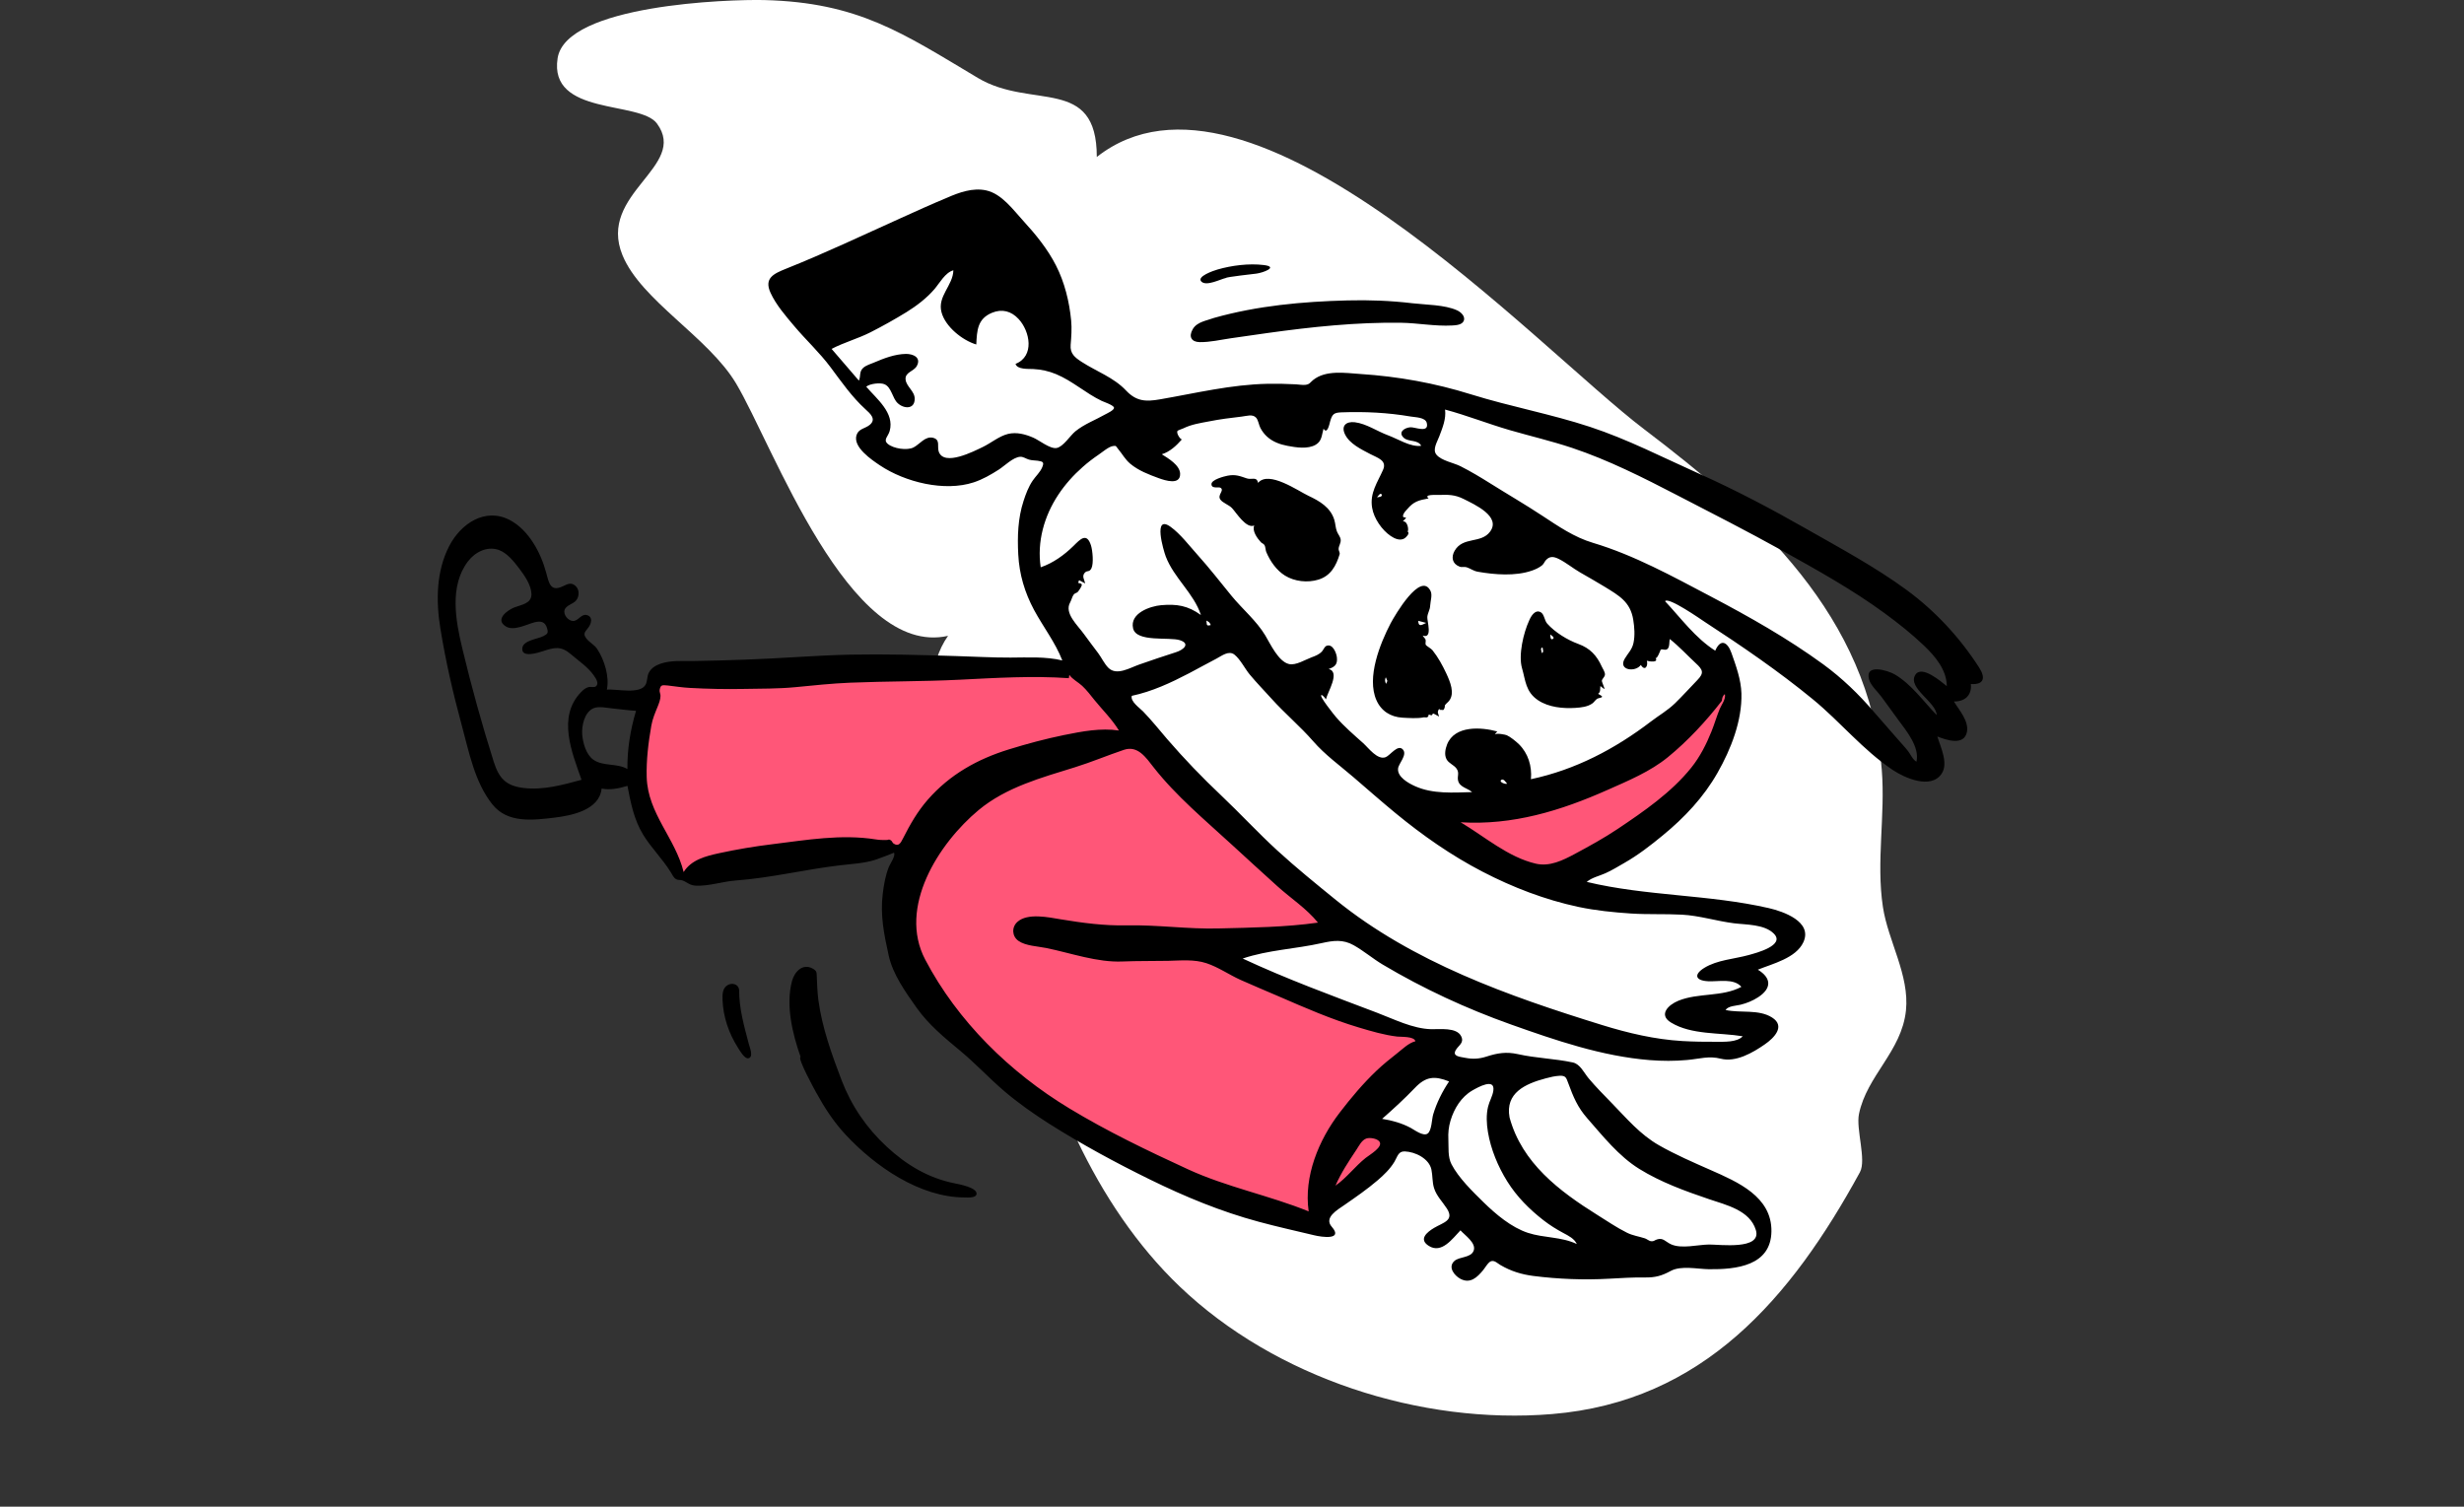 <?xml version="1.0" encoding="utf-8"?>
<!-- Generator: Adobe Illustrator 24.0.1, SVG Export Plug-In . SVG Version: 6.00 Build 0)  -->
<svg version="1.1" id="Layer_1" xmlns="http://www.w3.org/2000/svg" xmlns:xlink="http://www.w3.org/1999/xlink" x="0px" y="0px"
	 viewBox="0 0 3871 2367" style="enable-background:new 0 0 3871 2367;" xml:space="preserve">
<rect x="0" y="0" width="3871" height="2367" fill="#333333" stroke="none"/>
<style type="text/css">
	.st0{fill-rule:evenodd;clip-rule:evenodd;fill:#FFFFFF;}
	.st1{fill-rule:evenodd;clip-rule:evenodd;fill:#FF5678;}
	.st2{fill-rule:evenodd;clip-rule:evenodd;}
</style>
<title>composition-15</title>
<desc>Created with Sketch.</desc>
<g id="composition-15">
	<path id="Path" class="st0" d="M1200.9,0.1c147.7,3.8,216.7,51.6,335.3,122.3c84.4,50.4,186.9-3.8,186.9,124.2
		c241.1-189.3,690.7,299.5,859.7,427.6c178.3,135.1,353.8,294.1,373.5,535.1c5.8,71.4-9,144.5,1.8,215.6
		c8.1,53.5,42,107.1,36.2,162.6c-6.8,64.4-61.3,102-73.8,162.5c-5,24,12,72.1,1.5,91.5c-108.1,198-246.6,360.4-483.7,380
		c-206.5,17.1-434.7-56.6-585.2-200.6c-133.5-127.7-213.2-319.1-247.8-498.1c-6-31,5.4-101.9-4.8-128.1
		c-14.8-38.2-37.2-38.8-55.6-69.7c-48.8-81.9-118.8-236.2-55.5-326.1c-156.1,35.2-274.8-299.1-333.1-396.6
		c-43.7-73-149-130.1-178.3-201.2c-40.1-97.4,104-139.2,54.1-207c-26.7-36.3-170.2-11.6-156.1-102.6
		C889.1,7.4,1144.5-1.3,1200.9,0.1z"/>
	
		<g id="Character_x2F_jumping" transform="translate(1935.5, 1183.5) rotate(-12) translate(-1935.5, -1183.5) translate(494, 103)">
		<path id="Accent" class="st1" d="M577.2,782.5c5-7.7,4.9-6,13.9-4.4c36.6,6.5,73.2,13,109.8,19.6l0,0l371.7,66.2
			c43.7,7.8,87.4,15.6,131.1,23.3c6.4,1.1,18.9,0.9,24.5,4.4c2.9,1.8,5,7.1,6.9,10c8.1,12.5,16.2,25.1,24.3,37.6
			c45.4,70.3,92.2,139.8,138.5,209.5c51.5,77.5,103.1,155,154.6,232.6l0,0l-216.8-2.8c13.4,8.7,26.8,17.5,40.2,26.2
			c94.5,61.6,189.1,123.2,283.6,184.9c-45,30-90.1,60-135.1,90l0,0l47.9,50.6c-14.9,8.5-29.9,17-44.8,25.5
			c-27.4,15.6-54.7,31.1-82.1,46.7c-9.7,5.5-19.4,11-29.1,16.5c-2.3,1.3-5.5,4-7.9,3.8c-3.6-0.3-10.1-6.5-13-8.4
			c-9.2-6-18.5-12-27.7-18.1c-28.4-18.6-56.7-37.4-84.8-56.3c-69.1-46.4-138-93.4-204.1-144c-30.5-23.4-58.9-47.6-82.8-78
			c-26.3-33.4-47.9-70.4-67-108.3c-16.1-31.9-30.3-64.8-42.9-98.2c-4.3-11.5-15.1-29.9-14.9-42.5c0.1-6.8,6-16.6,8.3-22.8l0,0
			l16.3-44.7c2.8-7.6,8.2-17.1,9.2-25.3c1.2-9.8-3.6-23.3-5.1-33c-0.7-4.7-0.6-18-4.2-20.7c-2.4-1.8-11.4-0.9-14.2-1.1
			c-23.2-1.8-46.5-3.6-69.7-5.4c-62.3-4.8-124.7-9.6-187-14.4c-17.2-1.3-36.4-0.4-53.3-4.1c-12.7-2.8-20.7-13-24.5-24.9
			c-11.4-35.8-22.2-72.2-29.2-109.1c-6.7-35.7-0.2-63.5,14.4-96.6C544.8,837.8,560,809.1,577.2,782.5z M2230.9,1125.2
			c-12.3,46.9-29.5,105.6-65.9,139.6c-13.8,12.9-32.3,21.4-49.1,29.6c-24.7,12.1-50.1,22.9-75.7,33.1c-45.1,18.1-92.4,38.2-140.5,47
			c-13.3,2.4-20.1,0-31.2-8c-18.6-13.4-35.5-29.6-52.2-45.3c-26.7-25.2-52.7-51.3-78.1-77.8c96.3-0.2,195.7-4.6,290-25.3
			C2100,1202.3,2172.2,1169.8,2230.9,1125.2z"/>
		<path id="Ink" class="st2" d="M1247.3,135c23.2,10.3,35.5,39,47.7,59.6c14.6,24.8,27.9,50.8,35.4,78.8c7.7,28.6,8.7,60.1,5.3,89.5
			c-1.5,12.9-5,24.7-8.7,37.1c-4,13.2,2.2,20.8,11.6,30.1c19.5,19.4,44,34.2,58.5,58.1c12.3,20.2,26.5,24,49.6,24.8
			c57.4,2.2,113.6,0.4,170.5,11.3c14.4,2.8,28.8,6.2,43,10c4.7,1.2,9.5,3.4,14.4,3.9c6.9,0.6,8.1-2.1,13.3-4.8
			c22.8-11.7,51.7-0.5,74.5,6c57.5,16.2,111.7,38.3,163.8,67.6c56.3,31.6,116.2,56.2,172,88.7c53.9,31.4,102.2,71,152.5,107.7
			c51.1,37.3,99.5,77.7,146.8,119.8c45.7,40.7,92.9,80.6,133.7,126.2c37.2,41.6,66.6,90.8,86.4,143.2c6.6,17.5,2.5,28.5-18.1,22.7
			c-1.8,17.7-15,25.1-31.7,21.3c5.1,14.8,16.8,34.9,10.1,50.9c-8.9,21.2-34.5,5.8-47-2.5c1.4,17,8.6,44.7-5.5,58.5
			c-21.8,21.3-58.7-5.8-74.1-21.8c-39.4-40.6-64.6-90.8-99.6-134.6c-43.4-54.3-92.2-105.5-141.2-154.6c-3.9-3.9-47.5-50.7-53.8-44.3
			c19,31.5,34.3,66.2,60.9,92.4c12.6-17.7,21.8-9,24.2,8.8c2.8,21.4,6,44,2.1,65.4c-7.8,42.2-34.4,82.4-62.5,114
			c-29.3,33.1-65.7,58.3-104.8,78.5c-22.1,11.5-44.3,22.2-68.1,29.8c-10.7,3.4-21.3,7.3-32.3,9.6c-10.5,2.3-21.9,2.1-31.6,7.2
			c87.2,41.6,183.7,59.1,271.1,99.7c21.1,9.8,63.5,35.2,42.1,63.8c-16.6,22.1-54.2,22.9-78.9,27.3c18.2,17.1,15.5,33.1-8.4,42.4
			c-9.6,3.7-19.6,5.5-29.8,5.8c-6.9,0.2-19-2.3-24.6,3.2c21.7,9.9,51.2,9.3,69,26.7c18.2,17.8-3.5,32.1-19.8,38.9
			c-21.3,9-50.7,18.5-72.4,7.7c-17.2-8.6-33-6.7-52-9c-19.6-2.3-38.9-6.5-57.8-12.1c-71.9-21.4-138.1-61.1-201.6-100.1
			c-63.4-39-122.6-83.3-177.3-133.8c-13.5-12.5-24.7-27.3-38.5-39.4c-14.5-12.7-29.7-13.8-48.3-13.6c-42.2,0.5-84.4-7-126.5-2.1
			c60.6,45.7,124.7,85.9,188.5,127c24.3,15.6,49.8,36.4,78.3,43.2c12.5,3,39.4,5,43.5,20.4c3,11.3-6.6,13.1-12.4,19.3
			c-8.4,8.8,3.4,11.8,12,15.5c10.9,4.6,20.8,6.1,32.6,4.9c18.1-1.9,32.3-1.2,49.2,6.5c26.5,12.2,55,18.8,81.6,30.7
			c11,4.9,13.9,19.7,19.2,29.6c8.4,15.7,18,30.7,27.5,45.7c17.9,28.4,33.3,57.5,58.7,80.1c22.2,19.8,47,37.4,71.1,54.8
			c37.7,27.2,85.7,60.9,73.6,114.3c-12,52.8-66.7,47.1-108.4,37.7c-17.6-4-41.6-15.1-59.3-9.8c-15.3,4.5-25.8,5.2-41.6,1.6
			c-18.4-4.2-36.9-6.9-55.5-9.8c-39-6-78.4-16-115.6-29c-17.9-6.3-32.8-14.6-46.9-27.4c-4.2-3.8-7.2-9.2-12.8-9.1
			c-4.7,0-12,8.4-15.7,11.3c-11.6,9.2-24.3,16.9-37.5,5.9c-8.4-7-15.9-22.2-3.7-29.4c9.3-5.5,26.4,0.8,33.1-9.6
			c7-10.9-8.7-26.8-13.6-35.6c-14.8,10-36.6,30.4-53.8,13.5c-13.8-13.5,1.5-21.6,14.2-25.9c15.7-5.3,33.8-4.6,25.8-25.6
			c-4.5-11.9-11.8-22.6-13-35.6c-0.9-9.9,2-19.4,2-29.2c0.1-17.5-18.7-32.6-35.1-36.7c-10-2.5-13,6-19.2,12.6
			c-9,9.6-20.6,16.9-32.1,23.1c-18.9,10.3-38.7,18.5-58.5,26.8c-13.1,5.5-36.3,12.7-26.9,29.5c13.7,24.5-18.4,12.8-30,7.2
			c-27-12.9-54.2-25.2-80.8-38.9c-54.6-27.9-104.8-62.4-153-100.2c-47.3-37.1-93.5-76.5-136.6-118.5c-20.8-20.4-40.7-41.8-58.5-64.9
			c-19.1-24.9-35.1-51.8-54.5-76.4c-20.1-25.5-40-50.3-53-80.4c-12-27.9-25.7-59.1-25.9-89.7c-0.2-33.9-0.1-64.3,11.1-96.8
			c4.7-13.6,10.3-27.7,18.4-39.5c2.3-3.4,14.6-15.1,12.1-19.7c0.1,0.3-27.9,4.5-30.9,4.8c-18.6,1.8-37.4-1.4-56-3.1
			c-54.9-5.1-110.3-3.2-165.1-10.7c-20.6-2.8-43,0.1-63.1-5.1c-9.5-2.5-11.9-7.9-18.8-12.4c-3.2-2-6.6-1.4-9.6-4.2
			c-3.5-3.3-4.2-8.1-5.8-12.4c-8.2-23-22.1-43.6-30.2-66.7c-9.1-26-8.7-52.9-8.1-80c-13.6,1.1-27.8,1.2-40.6-4.3
			c-10.3,32.3-54.6,31.7-81.8,29.3c-34-3.1-73.9-6.3-91.1-40.4c-20.2-40.1-18.9-88.7-21.4-132.5c-2.9-51.4-3.7-103.5-1.2-154.9
			c2.1-43.7,12.1-89.1,40.4-123.8c25-30.6,68.1-48.5,102.1-20c25.5,21.5,36.7,60.2,38.3,92.4c0.9,16.4,0.1,31.1,20.3,26.6
			c7.8-1.7,14.8-4.6,20.5,3.4c5,7,2.7,17.1-3.7,22.4c-5.8,4.8-17.1,4-21,11c-3.9,7,2.3,18.2,9.7,19.7c8.5,1.6,15-9.3,23.6-4.2
			c7.8,4.6,3.7,13.3-1.5,18.4c-6.2,6-12.2,7.3-7.7,16.8c3.4,7.3,10.2,12.1,13.3,19.9c7.5,19.1,10,46.5,1.6,65.6
			c14.6,1.6,49.7,18.8,61.2,4.9c4.2-5,4.6-12.5,9.1-17.6c5.3-6.1,12.7-8.6,20.5-9.6c16.7-2.1,33.8,3,50,6.3c26.9,5.4,54,10.2,81,15
			c54.4,9.7,109.2,16.4,163.5,26.7c54.1,10.4,107.7,23.4,161.2,36.5c28.1,6.8,56,14.5,84.3,20.4c26.4,5.5,54,9.6,78.6,21.3
			c-4.9-30.1-18.4-57.7-26.9-86.7c-8.7-29.9-11.1-59.7-6.2-90.5c4.5-28.2,11.2-55.6,25.6-80.5c5.8-10.1,12.2-20.1,20.6-28.2
			c6-5.8,14.4-10.6,19.1-17.5c4.6-6.8,3.7-8.4-4.7-11.5c-4.7-1.7-8.9-2.3-13.3-4.7c-4.1-2.2-7.5-6.3-12.3-7.1
			c-11-1.8-27.1,8.9-37.2,12.7c-13.8,5.2-28,9.8-42.7,11.4c-48.2,5.2-105.4-22.8-138.4-56.6c-11-11.3-36.3-37.3-26.1-54.5
			c5.4-9.1,15.1-6.9,23.3-11.1c12.8-6.5,4.7-17.2-1.4-25.7c-16.7-23.2-27.8-49.8-39.7-75.6c-12.1-26.3-28.8-49.8-42.4-75.2
			c-9.8-18.3-21.1-38.7-25.6-59c-5.5-24.8,11.3-28.3,31.8-31.9c65-11.2,128.9-26.4,193.3-40.4c25.7-5.6,51.4-11.3,77.3-16.1
			C1205.4,129.4,1228,126.4,1247.3,135z M1817.4,1682.4c-33.5,1.7-67.2,9.2-68.3,48.2c4.1,74.1,52.3,129.5,103.2,178.7
			c12.9,12.4,25.4,25.6,39.4,36.7c8.2,6.6,17.2,9.6,26.1,14.8c2.2,1.3,5.9,5.6,8,6.2c4.8,1.6,5.2-0.2,9.9-0.7
			c10.2-1.1,12.1,6,19.9,11.9c14.7,11,41.2,9.4,58.5,12.9c16,3.2,79.6,26.2,76.7-7c-2.8-32.4-37.4-48.1-61.7-62.6
			c-34-20.2-69-42-97.6-69.5c-27.2-26.1-44.9-61.9-63.2-94.5c-11.4-20.3-14.5-37.5-17.8-60.2c-1.4-9.6-1.5-12.7-10.9-14.3
			C1832.3,1681.8,1824.7,1682,1817.4,1682.4z M1700.9,1677c-19.4,6.3-34,21.8-43.6,39.3c-4.9,9-7.8,18-9.4,28.1
			c-2.1,12.8-6.8,26.4-3.3,39.3c6.5,23.3,23.5,48.8,36.8,68.8c15,22.5,34.5,47.7,58.2,61.5c22.8,13.3,50.4,16.8,71.5,33.2
			c-1.9-9-10.3-15.7-17-21.3c-9.7-8.2-18.1-16.3-26.4-26.1c-18.2-21.6-33.3-44.9-43-71.5c-9.4-25.8-14.8-54.8-13.6-82.3
			c0.6-13.1,2.8-27,8.5-38.9c3.8-8,10.5-14.8,13.4-23.1C1739.8,1664.8,1710.5,1673.9,1700.9,1677z M1276.6,1039.8
			c-27,3.1-53.8,8.3-81,10.8c-55,5.1-112.1,8.1-162,34.3c-72.5,38.2-156.1,123-130.9,212.4c29.7,105.5,93.2,200.9,172.8,275.6
			c50.8,47.7,106.4,90.6,162.2,132.2c54,40.3,116.4,66.7,172,104.3c3.8-55.5,38.6-106.3,79.9-141.6c22.2-19,45.4-37.1,70.3-52.4
			c12.2-7.5,24.8-13.9,37.7-20.2c9.8-4.8,20.6-11.9,31.7-12.4c-0.2-8.2-20.7-11.2-26.4-13.1c-19.5-6.6-38.3-16.8-56.4-26.7
			c-39.4-21.5-75.8-47.6-112.3-73.6c-17.8-12.7-35.9-25-53.6-38c-15.9-11.7-30-26.9-47-36.8c-17.5-10.2-38.3-12.4-57.9-16.1
			c-23.5-4.5-46.7-9.9-70.3-13.9c-39.5-6.6-76.7-29.9-113.1-45.7c-12.2-5.3-30.9-9.9-40.2-20c-8.5-9.1-6.3-23.2,4.6-29.5
			c18.7-10.8,49.7,3.3,67.4,10.2c32.6,12.8,65,24.3,99.6,30.9c47.4,9,92.5,25.9,140,34.7c51.2,9.5,102.5,19.9,154.6,23.5
			c-12.8-25.3-33.9-46.3-50.4-69.1c-18.9-26.2-37.8-52.4-56.5-78.8c-33-46.4-69.8-93.1-94.9-144.4
			C1307.9,1058.8,1299.4,1037.2,1276.6,1039.8z M1521.8,1716.3c-7.5,1.2-13.2,8.7-18.3,13.7c-15.8,15.4-31.3,30.6-44.2,48.6
			c19.9-8.4,36.2-23.1,55.4-32.7c6.9-3.5,31.4-11.2,26.4-20.9C1538.4,1719.5,1527.3,1715.4,1521.8,1716.3z M1613.2,1654.4
			c-19.5,13.3-39.8,25.2-60.4,36.8c14.4,5.5,28.8,13,40.7,23c5.4,4.5,16.6,17.8,24.4,14.5c7.3-3.1,11.2-21.1,14.8-27.6
			c9-16.6,21.6-32.3,35.2-45.5C1647.5,1641.9,1633.8,1640.3,1613.2,1654.4z M1448.5,929.9c-15.6,4.3-31.1,9.1-46.7,13.5
			c-31.2,8.7-63,16-95.5,16c-4.4,8.1,8.3,21.4,12.2,27.6c10.2,16.3,19,33.8,28.2,50.7c19.7,35.8,41.1,70.2,64.3,103.8
			c23.4,34,44.5,69.6,68.4,103.1c23.2,32.5,48.7,64,73.8,95.1c97.8,120.9,234.1,204.2,368.1,279.1c37.6,21,76.7,39.5,118.3,50.9
			c17.2,4.7,34.7,8.7,52.2,12.3c11.7,2.4,31.3,7.7,42.1,0.1c-33.9-13.4-78.4-18.6-105.8-44.6c-17-16.1,1.6-28.1,18.9-31.1
			c33.5-5.8,68.2,8.8,101-0.7c-8.8-16.1-34-15.3-49.4-19.5c-19.4-5.2-20.1-15-1.6-21.7c22.8-8.2,49-3.8,72.7-5.3
			c11.6-0.7,60.1-2.7,45.4-24.9c-11.5-17.5-39.6-22.4-58-28.8c-25.8-9-50.8-23.2-77.1-30.2c-25.7-6.9-51.8-11.1-77.5-18.3
			c-26.8-7.6-53.2-16-78.7-27.3c-49.1-21.9-94.6-51.5-136.1-85.6c-42.7-35.1-80.2-75.3-114.6-118.5c-18.1-22.7-35.4-46.1-53-69.1
			c-17-22.3-36.3-43.5-49.9-68.1c-15.1-27.2-34.6-52-50.2-79.1c-8.5-14.7-17.6-29.1-25.5-44.1c-5.6-10.7-9.4-26.3-17-35.6
			C1470.2,920.9,1457.7,927.3,1448.5,929.9z M727.2,1274.6c5.2,4.8,4.4,6.8,3.4,12.8c-2.1,12.4-4.3,24.7-5.3,37.3
			c-3.3,43.2,2.8,88,9.5,130.6c6.7,42.6,22.9,81.9,47.8,117.1c24.1,34.1,53.2,61.3,91.6,78c6.6,2.9,32.7,13.4,31,23.1
			c-1.3,7.3-14.8,3.2-19.7,2.1c-69-14.8-127.4-77.1-162.2-135.1c-14.4-24-23.7-48.4-31.7-75c-1.2-3.9-17.9-58.8-12.2-59.5
			c-4.9-38-6.3-84.3,11.7-119.5C697.7,1273.5,713.4,1262.1,727.2,1274.6z M606.9,1282.8c-6.3,28.7-4.2,57.9-2.8,87
			c0.3,5.3,3.3,21.6-5.5,21.3c-6.2-0.2-11.1-16-12.6-20.1c-9.2-24.6-12.5-52.2-7.9-78.1c1.4-8.2,3.6-18.1,12.7-21
			C598.6,1269.4,607.6,1273.8,606.9,1282.8z M2218.2,1150.4c-3.9,1.9-5.6,5.4-6.7,9.3c-30.3,25.8-66,50.9-101.5,69.1
			c-31.7,16.3-68.4,23.2-103,30.5c-79.1,16.8-157.8,23.7-236.7,1.8c32.2,29.7,61.5,69.2,102.1,88.2c20.2,9.4,42.5,3.7,62.9-2.2
			c25-7.3,50.1-14.8,74.3-24.5c45.7-18.3,94.5-38.6,132.9-70c17-13.9,30.9-31.1,43.1-49.3c7-10.4,12.9-21.6,20-31.9
			C2209.7,1165.5,2218.6,1158.2,2218.2,1150.4z M1881.2,621.8c-1.2,14.7-9.8,27.1-17.5,39.1c-5.2,8.2-15.3,18.1-10.5,27.4
			c5.7,11,23.9,18.1,33.3,25.7c13.9,11.2,27,23.4,39.8,35.8c23,22.3,46.9,43.9,69.4,66.7c21.4,21.6,42.2,43.7,69.2,58.4
			c59.3,32.4,111.5,77.6,163.3,120.7c52.8,43.9,105,90,150.9,141.2c24.5,27.4,44.9,57.5,62.4,89.8c9,16.6,18.6,32.9,27.6,49.5
			c4,7.3,8.5,14.5,12.1,22c2.7,5.6,4.4,14.7,9.4,18.8c9.9-21.8-5.5-50.7-14.4-70.4c-6.1-13.5-12.1-27-18.1-40.5
			c-4.2-9.5-13-20.9-13.5-31.4c-1.2-25.7,31.9-7.2,41,1c22.5,20.4,35.4,51,51.3,76.3c3.7-20.1-36.3-51.2-19.8-68.7
			c13.2-13.9,37.4,18.7,44.8,27.5c5.1-24.9-7.9-49.2-21.4-69.1c-15.1-22.2-32.5-43.3-50.4-63.3c-41.7-46.7-89.5-88.3-136.6-129.4
			c-47-40.9-95.3-80.1-143.4-119.5c-46.7-38.3-94.2-76.6-146.4-107.3c-29.3-17.2-60-31.6-89.9-47.6
			C1942.5,657.7,1912.9,638,1881.2,621.8z M1472.9,565.2c-1.4,0.3-9.3,1.3-9.9,2c-2.6,3,0.9,12.8,3.9,14.6
			c-10.5,7.8-22.3,15-35.6,16.2c8.4,8.2,24.3,22.6,21.8,35.9c-3.4,18.2-25.3,5.4-34.2-0.1c-14.2-8.9-28.8-18.3-39.2-31.6
			c-6.6-8.5-8.9-17.5-13.8-26.6c-2.7-5-1.1-5.9-7.1-6.2c-6.8-0.4-18.5,6.1-24.8,8.6c-9.8,4-19.3,8.5-28.4,13.7
			c-16.9,9.5-32.8,21.1-46.6,34.7c-28.7,28.2-48.2,65.2-50.7,105.7c20.4-2.4,40.3-11.2,57.5-22.2c12.2-7.8,24.7-17,26.9,5
			c0.8,8.6-1.6,28.6-6.7,35.2c-4.8,6.2-6.9,1.2-11.9,4.9c-5.8,4.3-2.7,10.5-2.7,16.5c-2.8-2.3-5.6-4.7-8.3-7c-5,6.6,0.7,3.1,2.6,7
			c1.1,2.3-6.5,9-8,10.2c-3.1,2.4-4.9,0.4-8.4,3.9c-2.3,2.3-4.8,7.3-7.3,10.2c-12.9,14.6,4.2,37.5,10.9,53
			c5,11.5,10.5,22.7,15.7,34.1c3.8,8.3,5.9,18.2,10.9,25.9c10,15.2,33.1,6.9,48.1,5c20.4-2.5,40.4-5.1,60.8-7
			c12-1.1,25.5-8.1,10.1-17.1c-15.2-8.9-67.9-10.6-68.2-33.6c-0.4-24.4,33.6-28.5,50.6-26.4c24.9,3.1,41,9.4,58,28.1
			c-3.8-35.8-29.3-65.5-34.9-101.4c-1.5-9.8-6.3-69.9,17.2-43.9c12.6,13.9,22.5,35,31.8,51.1c14.1,24.4,26.3,49.7,39.2,74.7
			c12.3,23.8,30.4,46.8,39,72.1c4.9,14.3,11.6,44.3,27,51.5c9.9,4.7,26.5-1.4,36.7-2.9c6.3-0.9,12.4-1.8,17.9-5.5
			c2.8-1.9,5.6-6.8,9.1-7.3c10.2-1.6,12.8,14,12.1,21.1c-1.1,11-6.1,13.9-16.4,15.2c17.4,8.5-9.4,35.1-14.1,45.7
			c-0.2-0.5-3.3-8-5.6-8c-4.5,0,13.8,36,15.2,38.5c9.6,17.4,21.6,33,33.3,49c6.7,9.2,16.3,31,29.9,28.9c7.5-1.1,23.2-16.7,29.1-6
			c5.3,9.6-11.2,19.9-13.7,27.5c-4.2,12.8,11.5,26.3,20.8,33c24.5,17.8,56.3,22,85.3,27.4c-5.5-7.5-17.6-11.5-17.8-22.2
			c-0.2-7.3,5-11.2,1.5-19.1c-2.9-6.5-10-10.3-12.2-17.3c-2.4-7.7,1.4-16.4,5.6-22.8c17.9-27,58-15.7,81.5-3.5
			c-1.7,0.8-3.2,1.9-4.3,3.3l-0.3,0.4l0.1,0c3-1.8,16.1,3.9,17.7,5.1c5.1,3.7,12.1,12.4,15.7,17.7c11.4,17.2,13.1,38.3,7.1,57.8
			c71.7,0,139.2-19.1,203.3-49.5c14.6-6.9,29-11.4,42.9-20.1c14.3-9,27.8-18.9,41.8-28.3c13.2-8.8,12-14.1,3.2-26.5
			c-10.7-15.2-20.2-31.4-32.1-45.7c-1.8,4-2.5,11.9-6.5,14.4c-4.3,2.7-8.3-2.7-11.2-0.6c0.3-0.2-8.9,14.1-10.4,10.5
			c3.8,9.2-11.5,3.3-14.2,1.6c0.6,8.6-6.5,16.1-10.6,4.5c-10.9,10-36.9,0.8-22.9-14.6c6.9-7.6,14.4-11.7,18.8-21.6
			c4.9-11.1,6.6-23.7,7.2-35.8c1.4-28.4-13.9-41.6-33.2-60c-10.8-10.3-22-20-33-30c-9.7-8.7-18.1-19.5-28.3-27.6
			c-7.3-5.8-13.2-7.5-20.3-2.4c-2.9,2.1-3.9,4.7-7.6,6.7c-4.8,2.6-12,4.2-17.4,4.8c-27.1,3.4-58.4-5.9-83.2-15.9
			c-6.8-2.7-10-7.2-15.9-10.6c-3.7-2.1-6.9-0.8-10.8-3.4c-10.3-6.7-9.8-17.4-2.3-25.8c17.6-19.6,42.8-2,60.7-17.8
			c22.4-19.7-14.9-46.9-30-59c-12.1-9.6-22.4-11.7-37.1-14.3c-3.1-0.5-23.5-6.4-16.4,2.1c-15.9-0.4-23.7-0.3-36.5,9.6
			c-3.4,2.6-7.8,5.1-8.7,9.5c-0.5,2.3,4.3,2.8,4.3,2.8c-0.7,1.6-5.5,4.4-6.2,4.9c8.2,1,6.1,17,3.9,17.1l-0.1,0l0.2,0.2
			c3.6,3.4-4.5,8.6-7.2,9.5c-7.8,2.5-15.1-2.9-20.3-8.3c-11.6-12.1-20.1-32.6-19.3-49.4c1-23.5,16.5-37.1,29.2-54.7
			c9.5-13.2-4.6-20.2-14.5-28.4c-12.1-10.1-28.5-22.5-32.4-38.6c-3.6-14.7,6.4-19.7,19.2-15.3c17.3,6,31.4,21.3,46.7,30.9
			c13.6,8.5,30.9,25.9,47.5,26.9c-3.1-10.9-18.2-9.7-24.1-17.8c-7.7-10.7,4.3-15.4,13.4-14.2c7.1,0.9,27.2,15.9,26.7-1.3
			c-0.3-9.2-15.7-12.3-22.4-15c-34.1-13.6-69-22.8-105.1-29.1c-11.7-2-14.7-0.6-20.4,10c-1.9,3.6-8.8,20.1-12.6,9.2
			c-4.9,9-6.4,18.5-17.2,22.1c-13.7,4.6-31.3-2.2-43.9-7.5c-10.8-4.5-21.1-10.9-28.1-20.5c-3.5-4.8-6-10.1-7.6-15.8
			c-1.4-4.8-0.7-12.7-3.2-17.1c-4.2-7.3-14.2-5.7-21.9-6.5c-17.2-1.6-34.2-3.1-51.5-3.3C1500.5,562.6,1486.8,561.7,1472.9,565.2z
			 M1846.9,1209.2c-5.5,2,4.3,8.6,7.5,7.8C1853,1214.9,1850.9,1207.8,1846.9,1209.2z M1851.8,1137.3l-0.1,0.1
			c-0.2,0.2-0.3,0.4-0.4,0.7c0.1-0.2,0.3-0.4,0.4-0.6L1851.8,1137.3z M1961.9,964.4c5,4.2,3,13.9,6.4,19.8
			c9.1,15.9,25.6,31.6,41.1,41.3c16.7,10.4,24.6,23.8,28.7,42.6c0.8,3.9,3.4,9.3,2.2,13.3c-1.2,3.8-5.4,5-6.7,8.3
			c-0.6,1.5,1.9,13.4,1.6,13.4c-1.4,0.2-5.6-5.8-5.6-5.7c-1.7,4.1-1.1,8.8-5.6,11l-0.5,0.2l0.1,0.1c1.1,0.9,6.2,5.1,5,6
			c-1.7,1.3-5.8,0.4-8,1.2c-3.3,1.2-5.8,4.2-9,5.6c-8.6,3.7-18.6,2.6-27.7,1.3c-19.2-2.8-40.7-9.6-54.6-23.8
			c-16.8-17.2-12.8-35-14.3-54.3c-1.7-21.6,13.9-54.4,26.5-71.2C1945.6,967.6,1954.2,958,1961.9,964.4z M582.7,796
			c-1.1,2.6,0,6.6-0.6,9.4c-1.3,5.7-4.6,10.7-7.8,15.5c-6,8.9-11.9,17.1-16,27.2c-10,24.8-19.2,51.5-24,77.8
			c-10.2,56.4,24,102.9,25.8,157.9c15.7-16.5,39.6-17.3,60.9-17.4c28.3-0.1,56.4,1.1,84.6,3.6c54,4.7,109.2,6.7,160.4,26.4
			c5.6,2.2,9.9,3.1,15.5,4.3c6.2,1.3,2.9-1.6,7.5,2.1c1.2,1,1.7,4.6,3,5.8c6.6,6.5,10.6,2.1,16.2-4.9c15.4-19.1,30.8-36.4,50.6-51.3
			c42.2-31.6,89.5-46.2,141.6-50.9c29.8-2.7,59-4.2,88.9-4c28.6,0.3,58.8,0.8,85.9,11c-6.7-19.3-18.3-36.6-27.5-54.6
			c-4.5-8.8-8.7-18-14.4-26.1c-5-7.1-12.6-12.9-16.1-21c-0.6,1.6-1.2,3.3-1.9,4.9c-55-15.8-111.8-24.2-168.2-33.3
			c-56.7-9.1-112.7-21.6-169.2-31.2c-28.4-4.8-56.9-7.8-85.5-11c-27.5-3.1-54.1-9.2-81.2-14.4c-27.5-5.3-54.3-11.6-81.3-18.9
			c-11.3-3-22.1-7.2-33.1-10.9C587.9,789.2,585.9,788.5,582.7,796z M1799.7,896.1c1.6,6.7-3.6,15.4-5.3,21.8
			c-1.9,7.3-6.1,10.2-8.2,16.8c-1.9,5.7,1.5,36.2-13.2,27.1c0.5,2.2,2.9,5.2,3.1,7.1c0.3,2.4-2,6.1-1.4,8.2
			c0.6,1.9,7.1,7.4,8.6,10.5c6.2,12.3,10.5,26.6,13.6,40c3.2,14,7,33.4-4.6,43.1c-2.8,2.3-5.2,2.9-8.1,5.7c-0.3,2.6-1.5,4.7-3.5,6.4
			c-1.1,0.3-2,0-2.7-0.8c-3.5,1.9-2.4-6.1-6.5,1.7c-1,1.9,0.8,8.4-0.1,7.7c-1.6-1.2-6.6-6.3-8.2-6.4c-3.6,4.9-3.5-0.1-7.3,0.6
			c-0.1,2-1.2,3.1-3.3,3.3c-1.6-0.4-3.2-0.7-4.8-1.1c-9.6,0.1-23.8-4-33-6.5c-17.6-4.9-30.2-17-34-35.3c-8-38.2,24.2-86,47.2-113.8
			C1736,922.8,1791.2,861.1,1799.7,896.1z M1953.3,1019.2c-0.2,3.2,0.7,8-2.9,8.4C1950.6,1023.9,1949.1,1019.3,1953.3,1019.2z
			 M1702.7,1013.8c1.6,9.3,2,4-1.7,10.3C1699.8,1020.3,1700.3,1016.9,1702.7,1013.8z M1969.4,1001.8c1.4,1.8,6.9,6.6,2.2,7.8
			C1967.4,1010.7,1969.2,1004,1969.4,1001.8z M1771,937.7c-1.9,10,3.8,7.6,11.5,5.8C1778.7,941.5,1774.8,939.6,1771,937.7z
			 M330.2,535.9c-37.2,31.9-38.4,87.8-37.2,132.7c1.6,61.1,5.3,122.3,11.2,183.1c2.7,27.5,10.5,41.5,37.6,50.7
			c29.4,10,61.1,8,91.5,6.3c-5.8-45.3-17.2-104.9,28.2-135.1c4.2-2.8,8-4.8,13-5.1c3.3-0.2,8.1,2.9,11.3,1.3
			c6.4-3.1,2.7-12,0.6-17.1c-6.4-15.3-18.6-27.5-28.5-40.5c-12.4-16.3-23.1-15.8-41.7-13.8c-7.4,0.8-36.5,4.1-30.8-11.7
			c4.2-11.5,27-8.6,36.3-11.3c7-2,8.5-2.9,8.2-10.1c-0.5-11.2-6.9-14.3-16.9-14c-12.8,0.4-35.1,7.2-45.8-2.9
			c-15.3-14.4,7.4-24.5,18.9-26.5c12-2,28.1-0.2,30.9-15c2.6-14.2-4.8-31.3-10.7-43.8c-5.7-12.1-13.4-27.5-25.2-34.7
			C364.6,518.4,344.1,524,330.2,535.9z M474.7,802.7c-15.1,3.4-23.8,23.1-25.6,36.8c-1.7,13.3-0.5,32.3,9.2,42.5
			c12.8,13.4,35.2,12.5,49,25.1c6.1-30.3,17.4-59.5,32.3-86.6c-11.7-3.2-23.1-7.4-34.7-11.1C496.4,806.8,483.8,800.7,474.7,802.7z
			 M1445.5,868.1c3.4,2.9,4.5,3.8,5.3,8.3C1442.8,876.9,1445.3,874.3,1445.5,868.1z M1525.4,652.4c12.6,0.3,18.5,4.4,28.6,10.4
			c7.2,4.3,15.9-0.3,15.9,10.6c20.5-16.1,58.9,25.5,73.3,36.4c15.2,11.5,30.2,25.1,31.8,45.6c0.5,6.1-0.8,12.3,0.2,18.4
			c0.7,4.6,3.6,9.1,3.1,13.9c-0.6,5.5-5.2,8.7-6.3,13.9c-0.4,2,1,6.1,0.1,7.8c-9.2,16.9-21,30.7-41.2,32.4
			c-17.6,1.5-37-4.8-49.9-17.1c-11.4-10.9-18.2-27.2-21.1-42.5c-0.5-2.6,0.5-8.7-0.4-10.9c-1.3-3.3-3.2-3.3-4.7-5.9
			c-4.2-7-10.1-20.1-4.7-27.8c-13.3,3-23.4-25.5-28.4-33.8c-3.7-6.2-12.7-11.1-15.2-17.1c-3.4-8.3,8.9-11.9,4.6-17.6
			c-2.3-3.1-14.5-1-13.3-8.7C1498.8,653,1520.6,652.3,1525.4,652.4z M1783.2,796.6c0.1,0.2,0.2,0.2,0.4,0.3l0,0l0,0L1783.2,796.6z
			 M1748,734.5c1.2-1,7.3-7.2,8.1-2.6C1756.7,735.8,1749.9,734.5,1748,734.5z M1171.1,247.2c-13.4,0.8-25.4,15.3-35.4,22.9
			c-14.9,11.3-32.6,19.7-50.1,26c-20.5,7.3-41.5,13.8-62.5,19.4c-21.3,5.6-43.5,6.8-64.8,12.7c10.5,19.2,21,38.5,31.6,57.7
			c4.6-6.3,3-13.5,10.6-18.1c5.3-3.2,12.9-3.6,18.8-4.8c16.6-3.3,34.8-6.1,51.6-2.8c10.9,2.2,22.9,10.5,12.7,22.2
			c-6.5,7.4-20.5,5.5-21.6,17.2c-1.1,11.2,10.4,20.8,7.7,32.6c-3.7,16.6-20.3,11.6-27.6,0.9c-6.6-9.5-4.1-26.5-14.2-33.4
			c-6-4.1-22.2-5.6-28.7-2.1c12,22.1,35.2,49.3,21.6,75.7c-4.2,8.1-13.3,11.2-7.2,19.2c7.1,9.2,27.5,16.8,38.4,13.9
			c10.2-2.6,21.8-14.1,33.3-8.4c10.8,5.4,3.2,14.4,4.1,22.9c2.9,25.3,54.9,10.9,69,7.5c14.2-3.4,28.9-11.5,43.5-11.9
			c13.8-0.3,26.6,6.3,37.5,14.1c8.2,5.8,21.8,22.9,32.2,23.4c10.4,0.6,25.2-14.8,34.4-19.5c16.5-8.4,34.5-10.8,52-16.4
			c2.8-0.9,14.9-3.4,15.1-7.4c0.2-3.9-14.1-12.4-16.5-14.2c-22.2-17-38.5-40.3-61.6-56.2c-10.3-7.1-21.4-12.1-33.5-15.3
			c-6.7-1.8-24.9-4.2-25.4-13.7c32.1-5.4,32.9-45.4,19.3-68c-8.6-14.4-21.9-21.3-38.8-18.2c-24.4,4.5-28.9,22.4-34.5,43.6
			c-20-10.9-41.7-37.4-42.9-60.8C1137.7,281.8,1165.6,270.6,1171.1,247.2z M1766.8,422.2c33.6,6.2,66.6,14.6,99,25.6
			c20,6.8,49,12.7,66.2,25.4c5,3.7,11.4,11.9,6.8,18.5c-4,5.7-13.7,4.1-19.4,3.2c-26-4-51.6-14.9-77.3-20.8
			c-68.5-15.6-138.8-22.9-208.7-27.9c-19.3-1.4-38.6-2.6-57.9-3.9c-16.1-1.1-33.7-0.6-49.5-4.3c-12.4-2.9-15.5-12-6.2-22.2
			c9.1-10,24.3-8.4,36.4-10.3C1626.8,400.9,1697.4,409.3,1766.8,422.2z M1649.8,340.5c22.9,7.9-3.9,11.6-13.9,10.8
			c-3.4-0.3-48.2-4.7-48.2-3.3c-8.9,0-32.6,6.8-39-2.2c-6.9-9.7,22.6-13.1,28.6-13.5C1600.2,330.6,1627.7,332.9,1649.8,340.5z"/>
	</g>
</g>
</svg>
